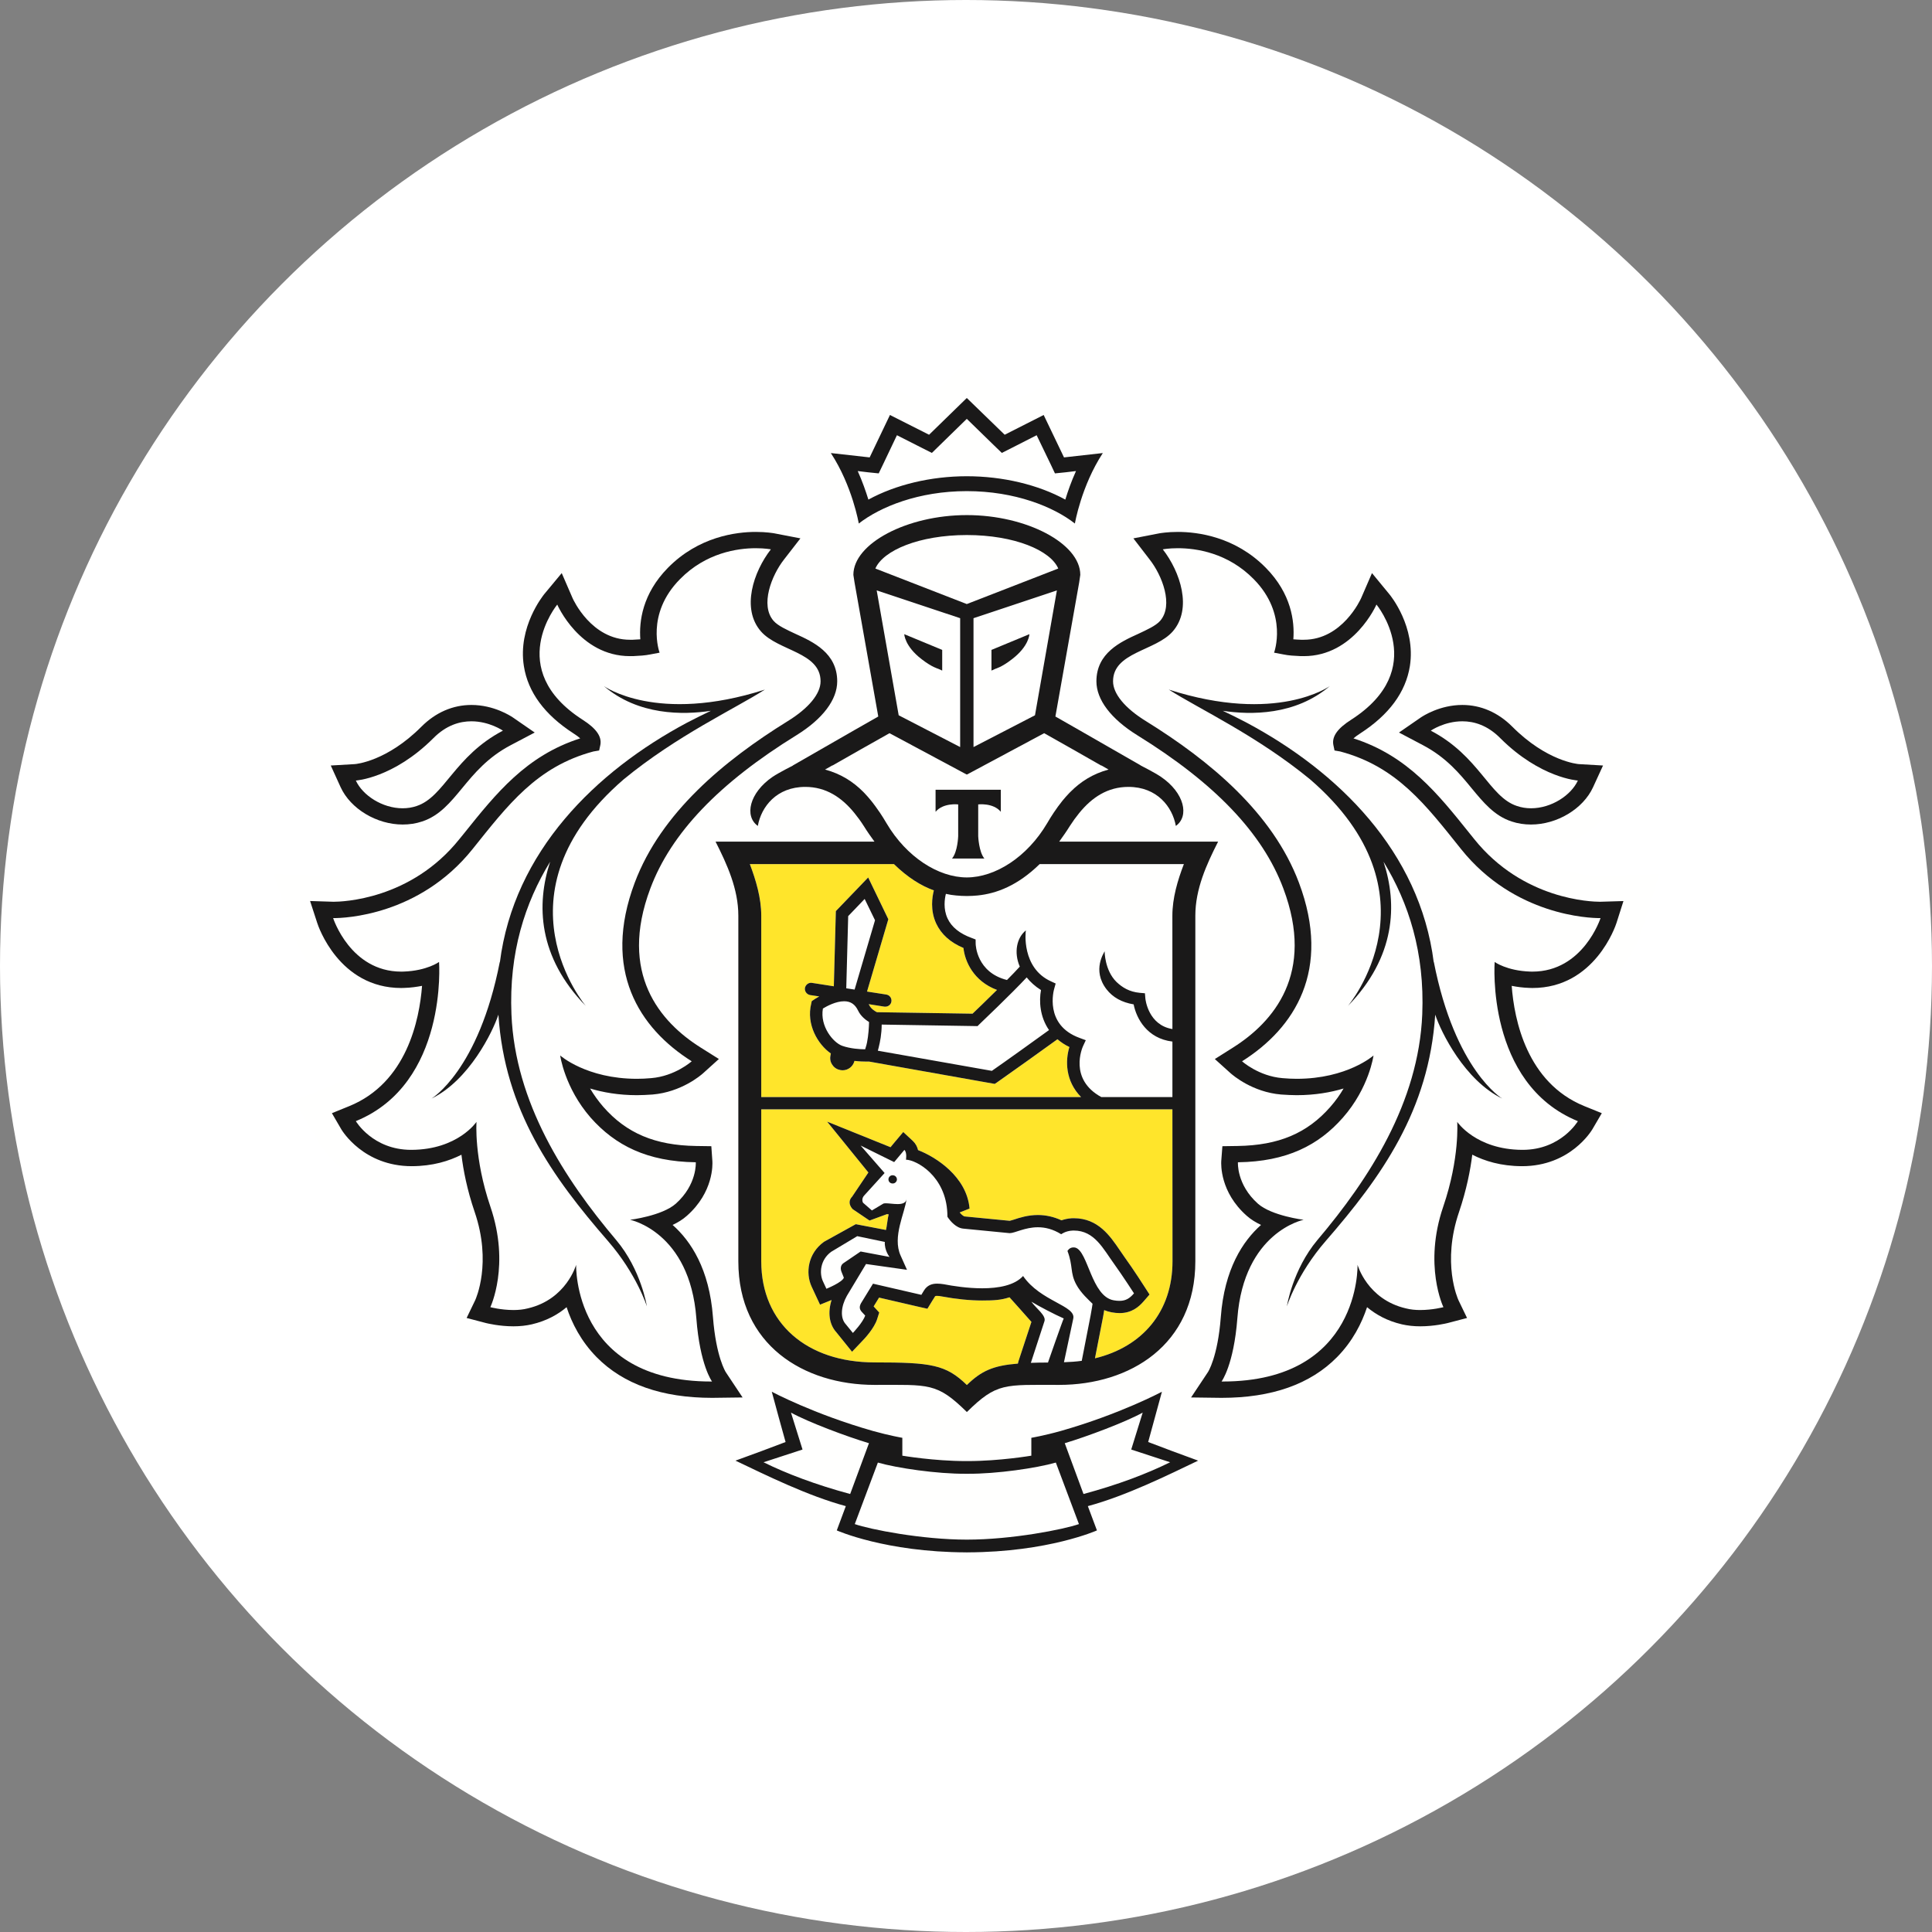 <?xml version="1.0" encoding="UTF-8"?>
<svg width="44px" height="44px" viewBox="0 0 44 44" version="1.1" xmlns="http://www.w3.org/2000/svg" xmlns:xlink="http://www.w3.org/1999/xlink">
    <rect x="0" y="0" width="44" height="44" fill="#808080" stroke="none"/>
    <!-- Generator: Sketch 55 (78076) - https://sketchapp.com -->
    <title>Тинькофф Банк</title>
    <desc>Created with Sketch.</desc>
    <defs>
        <circle id="path-1" cx="22" cy="22" r="22"></circle>
    </defs>
    <g id="14.-Credit-comparing" stroke="none" stroke-width="1" fill="none" fill-rule="evenodd">
        <g id="14.-Credit-comparing-logos" transform="translate(-40, -796)">
            <g id="Тинькофф-Банк" transform="translate(40, 796)">
                <mask id="mask-2" fill="white">
                    <use xlink:href="#path-1"></use>
                </mask>
                <use id="Oval" fill="#FFFFFF" xlink:href="#path-1"></use>
                <g id="tinkoff-bank-simple-logo-9.eps" mask="url(#mask-2)">
                    <g transform="translate(6, 8)">
                        <path d="M31.385,13.196 L31.794,11.908 L30.439,11.95 C30.325,11.95 29.493,11.927 28.685,11.352 C28.746,11.356 28.805,11.365 28.868,11.365 C29.698,11.365 30.503,10.874 30.825,10.17 L31.407,8.899 C30.676,8.909 30.008,8.818 30.008,8.818 C30.003,8.817 29.476,8.75 28.867,8.138 C28.43,7.7 27.89,7.468 27.305,7.468 C27.048,7.468 26.819,7.514 26.622,7.575 C26.653,7.473 26.681,7.368 26.699,7.26 C26.885,6.071 26.107,5.164 26.106,5.165 L25.087,3.924 L24.455,5.381 C24.453,5.386 24.293,5.728 24.008,5.894 C23.922,5.466 23.71,4.984 23.259,4.524 C22.405,3.657 21.368,3.527 20.825,3.527 C20.574,3.527 20.394,3.554 20.35,3.561 L19.12,3.799 C19.191,3.529 19.343,3.058 19.619,2.635 L20.298,1.596 L18.59,1.787 L18.046,0.651 L16.992,1.185 L16.018,0.239 L15.047,1.185 L13.991,0.651 L13.448,1.787 L11.74,1.595 L12.42,2.635 C12.697,3.058 12.848,3.528 12.918,3.797 L11.744,3.569 L11.704,3.563 C11.645,3.554 11.467,3.527 11.214,3.527 C10.671,3.527 9.634,3.657 8.783,4.524 C8.33,4.984 8.118,5.466 8.031,5.894 C7.748,5.729 7.589,5.393 7.589,5.393 L6.956,3.927 L5.922,5.175 C5.795,5.336 5.171,6.189 5.34,7.262 C5.358,7.369 5.387,7.473 5.417,7.575 C5.221,7.514 4.992,7.468 4.736,7.468 C4.15,7.468 3.609,7.7 3.172,8.138 C2.565,8.748 2.041,8.817 2.046,8.817 C2.046,8.817 1.492,8.915 0.635,8.899 L1.214,10.17 C1.537,10.874 2.342,11.365 3.171,11.365 C3.234,11.365 3.293,11.356 3.355,11.352 C2.549,11.927 1.717,11.95 1.616,11.951 L0.237,11.908 L0.655,13.196 C0.866,13.86 1.568,14.96 2.914,15.078 C2.767,15.681 2.443,16.357 1.73,16.648 L0.702,17.064 L1.263,18.024 C1.579,18.541 2.322,19.147 3.379,19.147 C3.608,19.146 3.829,19.123 4.042,19.079 C4.096,19.315 4.164,19.552 4.244,19.787 C4.559,20.708 4.288,21.351 4.285,21.358 L3.777,22.403 L4.91,22.696 C4.924,22.7 5.266,22.793 5.694,22.793 C5.889,22.793 6.075,22.773 6.249,22.732 C6.38,22.702 6.507,22.662 6.629,22.613 C6.776,22.872 6.954,23.108 7.161,23.319 C7.887,24.051 8.916,24.422 10.219,24.422 L10.223,24.422 L11.153,24.41 L9.232,25.196 L10.691,25.889 C11.221,26.143 11.849,26.443 12.49,26.673 L12.307,27.163 L12.81,27.388 C12.855,27.408 13.822,27.833 15.43,27.924 C15.43,27.924 15.818,27.941 16.032,27.941 C16.245,27.941 16.628,27.923 16.628,27.923 C18.226,27.83 19.185,27.408 19.23,27.388 L19.734,27.162 L19.55,26.672 C20.208,26.435 20.86,26.123 21.369,25.879 L22.8,25.195 L20.885,24.41 L21.819,24.422 C23.124,24.422 24.153,24.051 24.878,23.318 C25.084,23.108 25.262,22.873 25.41,22.613 C25.532,22.662 25.659,22.702 25.791,22.733 C25.964,22.773 26.151,22.793 26.345,22.793 C26.766,22.793 27.111,22.701 27.121,22.698 L28.259,22.403 L27.763,21.377 C27.751,21.351 27.48,20.708 27.795,19.786 C27.875,19.551 27.942,19.314 27.997,19.079 C28.211,19.123 28.434,19.146 28.664,19.147 C30.011,19.147 30.657,18.215 30.782,18.013 L31.337,17.064 L30.309,16.649 C29.595,16.357 29.271,15.682 29.126,15.079 C30.454,14.965 31.166,13.865 31.385,13.196 L31.385,13.196 Z" id="Fill-1" fill="#FFFFFE"></path>
                        <path d="M16.018,4.185 C14.93,4.186 14.114,4.536 13.936,4.949 L16.018,5.756 L18.101,4.949 C17.925,4.536 17.108,4.186 16.018,4.185" id="Fill-2" fill="#FFFFFE"></path>
                        <path d="M16.04,25.564 L15.998,25.564 C15.339,25.568 14.43,25.435 13.993,25.31 L13.467,26.71 C13.813,26.831 14.99,27.064 16.02,27.064 C17.049,27.064 18.225,26.831 18.572,26.71 L18.046,25.31 C17.607,25.435 16.699,25.568 16.04,25.564" id="Fill-3" fill="#FFFFFE"></path>
                        <path d="M20.024,24.171 C19.632,24.388 18.757,24.716 18.249,24.868 L18.676,26.025 C19.463,25.813 20.113,25.566 20.649,25.302 L19.763,25.012 L20.024,24.171" id="Fill-4" fill="#FFFFFE"></path>
                        <path d="M12.014,24.171 L12.277,25.012 L11.389,25.302 C11.925,25.566 12.578,25.813 13.362,26.025 L13.79,24.868 C13.282,24.716 12.406,24.388 12.014,24.171" id="Fill-5" fill="#FFFFFE"></path>
                        <path d="M16.018,2.846 C16.839,2.846 17.643,3.039 18.262,3.378 C18.319,3.192 18.398,2.965 18.505,2.728 L18.271,2.756 L18.026,2.781 L17.922,2.561 L17.609,1.912 L17.038,2.204 L16.816,2.315 L16.638,2.143 L16.018,1.54 L15.399,2.143 L15.223,2.315 L15.001,2.204 L14.427,1.912 L14.118,2.561 L14.012,2.781 L13.767,2.756 L13.534,2.728 C13.641,2.965 13.719,3.192 13.777,3.378 C14.398,3.039 15.201,2.846 16.018,2.846" id="Fill-6" fill="#FFFFFE"></path>
                        <path d="M28.545,10.356 C28.652,10.392 28.76,10.408 28.868,10.408 C29.332,10.408 29.78,10.113 29.934,9.775 C29.934,9.775 29.084,9.725 28.168,8.812 C27.877,8.516 27.569,8.427 27.304,8.427 C26.893,8.427 26.585,8.64 26.585,8.64 C27.691,9.219 27.916,10.147 28.545,10.356" id="Fill-7" fill="#FFFFFE"></path>
                        <path d="M3.171,10.408 C3.278,10.408 3.387,10.392 3.49,10.355 C4.121,10.147 4.349,9.219 5.453,8.64 C5.453,8.64 5.144,8.427 4.736,8.427 C4.469,8.427 4.162,8.516 3.869,8.812 C2.955,9.725 2.104,9.776 2.104,9.776 C2.257,10.113 2.707,10.408 3.171,10.408" id="Fill-8" fill="#FFFFFE"></path>
                        <path d="M28.212,17.019 C27.357,16.604 26.816,15.504 26.686,15.108 C26.544,17.29 25.461,18.803 24.194,20.261 C23.537,21.016 23.308,21.751 23.308,21.751 C23.308,21.751 23.435,20.919 24.003,20.241 C25.184,18.846 26.308,17.109 26.391,15.1 C26.448,13.698 26.082,12.562 25.509,11.625 C25.83,12.6 25.784,13.795 24.697,14.911 C24.697,14.911 26.862,12.362 23.836,9.749 C22.625,8.754 21.3,8.14 20.618,7.705 C23.082,8.495 24.286,7.625 24.286,7.625 C23.499,8.296 22.48,8.284 21.848,8.188 C22.02,8.27 22.198,8.356 22.389,8.457 C24.468,9.566 26.335,11.391 26.653,13.919 L26.653,13.9 C27.136,16.382 28.212,17.019 28.212,17.019 M28.845,14.127 C28.864,14.128 28.88,14.128 28.9,14.128 C30.058,14.128 30.451,12.909 30.451,12.909 L30.428,12.909 C30.215,12.909 28.493,12.86 27.276,11.339 C26.475,10.339 25.818,9.46 24.521,9.114 L24.393,9.092 L24.366,8.964 C24.33,8.769 24.466,8.586 24.773,8.39 C26.564,7.238 25.348,5.768 25.348,5.768 C25.348,5.768 24.837,6.943 23.693,6.943 C23.666,6.943 23.637,6.942 23.609,6.942 C23.479,6.935 23.353,6.931 23.227,6.904 L23.017,6.864 C23.017,6.864 23.343,5.992 22.556,5.192 C21.963,4.588 21.242,4.485 20.825,4.485 C20.615,4.485 20.482,4.511 20.482,4.511 C20.878,5.019 21.163,5.862 20.707,6.382 C20.313,6.83 19.349,6.851 19.349,7.517 C19.349,7.799 19.617,8.128 20.099,8.424 C21.547,9.321 22.985,10.51 23.583,12.104 C24.33,14.093 23.488,15.413 22.287,16.169 C22.287,16.169 22.664,16.511 23.21,16.554 C23.321,16.564 23.43,16.569 23.531,16.569 C24.684,16.569 25.281,16.038 25.281,16.038 C25.281,16.038 25.182,16.773 24.583,17.454 C24.028,18.084 23.302,18.455 22.193,18.47 C22.193,18.47 22.158,18.976 22.649,19.414 C22.963,19.69 23.689,19.78 23.689,19.78 C23.689,19.78 22.33,20.051 22.18,22.023 C22.099,23.092 21.821,23.463 21.821,23.463 L21.845,23.463 C24.998,23.463 24.917,20.805 24.917,20.805 C24.917,20.805 25.136,21.592 26.016,21.797 C26.122,21.825 26.236,21.835 26.344,21.835 C26.627,21.835 26.873,21.77 26.873,21.77 C26.873,21.77 26.412,20.815 26.869,19.48 C27.248,18.371 27.187,17.55 27.187,17.55 C27.187,17.55 27.611,18.181 28.665,18.187 L28.676,18.187 C29.552,18.187 29.934,17.534 29.934,17.534 C27.833,16.676 28.04,13.908 28.04,13.908 C28.04,13.908 28.313,14.108 28.845,14.127" id="Fill-9" fill="#FFFFFE"></path>
                        <path d="M7.844,20.261 C6.577,18.803 5.494,17.29 5.351,15.108 C5.22,15.504 4.682,16.604 3.827,17.019 C3.827,17.019 4.901,16.382 5.384,13.9 L5.384,13.919 C5.704,11.392 7.571,9.566 9.649,8.457 C9.84,8.355 10.02,8.27 10.19,8.188 C9.558,8.284 8.539,8.296 7.753,7.625 C7.753,7.625 8.956,8.495 11.42,7.705 C10.738,8.14 9.414,8.754 8.203,9.749 C5.177,12.362 7.341,14.911 7.341,14.911 C6.253,13.795 6.209,12.601 6.529,11.625 C5.956,12.562 5.589,13.698 5.648,15.1 C5.731,17.109 6.854,18.846 8.033,20.242 C8.604,20.919 8.732,21.751 8.732,21.751 C8.732,21.751 8.5,21.016 7.844,20.261 M8.35,19.78 C8.35,19.78 9.076,19.691 9.39,19.414 C9.881,18.976 9.846,18.47 9.846,18.47 C8.736,18.455 8.011,18.084 7.453,17.455 C6.857,16.772 6.758,16.038 6.758,16.038 C6.758,16.038 7.354,16.569 8.506,16.569 C8.61,16.569 8.717,16.564 8.828,16.554 C9.375,16.51 9.753,16.17 9.753,16.17 C8.551,15.413 7.709,14.093 8.455,12.104 C9.053,10.511 10.491,9.321 11.939,8.424 C12.42,8.128 12.688,7.799 12.688,7.517 C12.688,6.851 11.726,6.829 11.332,6.382 C10.875,5.862 11.161,5.019 11.556,4.511 C11.556,4.511 11.424,4.485 11.213,4.485 C10.797,4.485 10.076,4.588 9.484,5.192 C8.695,5.992 9.022,6.864 9.022,6.864 L8.811,6.904 C8.686,6.93 8.558,6.935 8.43,6.942 C8.4,6.942 8.374,6.943 8.346,6.943 C7.2,6.943 6.691,5.769 6.691,5.769 C6.691,5.769 5.476,7.238 7.266,8.39 C7.573,8.586 7.709,8.769 7.673,8.964 L7.645,9.092 L7.515,9.114 C6.22,9.46 5.563,10.339 4.761,11.339 C3.544,12.86 1.824,12.909 1.61,12.909 L1.587,12.909 C1.587,12.909 1.979,14.128 3.138,14.128 C3.157,14.128 3.174,14.128 3.193,14.127 C3.726,14.108 3.999,13.908 3.999,13.908 C3.999,13.908 4.205,16.676 2.104,17.533 C2.104,17.533 2.487,18.187 3.364,18.187 L3.374,18.187 C4.428,18.181 4.852,17.55 4.852,17.55 C4.852,17.55 4.791,18.371 5.168,19.48 C5.625,20.816 5.167,21.77 5.167,21.77 C5.167,21.77 5.412,21.835 5.694,21.835 C5.804,21.835 5.917,21.825 6.022,21.797 C6.901,21.592 7.121,20.805 7.121,20.805 C7.121,20.805 7.04,23.463 10.194,23.463 L10.216,23.463 C10.216,23.463 9.94,23.092 9.859,22.023 C9.71,20.051 8.35,19.78 8.35,19.78" id="Fill-10" fill="#FFFFFE"></path>
                        <path d="M15.307,9.986 L16.793,9.986 L16.793,10.488 C16.619,10.278 16.278,10.32 16.278,10.32 L16.278,11.043 C16.278,11.043 16.291,11.398 16.418,11.552 L15.682,11.552 C15.811,11.398 15.822,11.043 15.822,11.043 L15.822,10.32 C15.822,10.32 15.483,10.278 15.307,10.488 L15.307,9.986 Z M13.687,10.062 C13.739,10.116 13.79,10.175 13.839,10.235 C13.851,10.249 13.861,10.261 13.873,10.278 C13.918,10.336 13.964,10.399 14.008,10.464 C14.018,10.476 14.027,10.491 14.038,10.506 C14.091,10.584 14.14,10.665 14.19,10.749 C14.645,11.521 15.372,11.982 16.018,11.983 C16.665,11.982 17.392,11.521 17.848,10.749 C17.898,10.663 17.949,10.58 18.002,10.502 C18.01,10.491 18.018,10.48 18.025,10.468 C18.07,10.402 18.117,10.337 18.167,10.275 C18.177,10.261 18.187,10.249 18.196,10.237 C18.247,10.175 18.299,10.115 18.353,10.06 C18.362,10.051 18.37,10.042 18.378,10.035 C18.61,9.802 18.886,9.624 19.247,9.526 L19.086,9.434 L19.077,9.434 L18.437,9.069 L17.78,8.698 L16.023,9.639 L16.018,9.635 L16.015,9.639 L14.258,8.698 L13.601,9.069 L12.96,9.434 L12.952,9.434 L12.789,9.526 C13.152,9.624 13.427,9.8 13.659,10.034 C13.669,10.042 13.676,10.053 13.687,10.062 L13.687,10.062 Z" id="Fill-11" fill="#FFFFFE"></path>
                        <path d="M15.459,6.801 L15.459,7.272 L15.366,7.231 C15.362,7.227 15.227,7.198 14.991,7.014 C14.602,6.717 14.594,6.443 14.594,6.443 L15.459,6.801 Z M15.867,9.014 L15.867,6.079 L13.966,5.446 L14.467,8.29 L15.867,9.014 L15.867,9.014 Z" id="Fill-12" fill="#FFFFFE"></path>
                        <path d="M16.58,6.801 L17.444,6.443 C17.444,6.443 17.436,6.717 17.046,7.014 C16.811,7.198 16.676,7.227 16.671,7.231 L16.58,7.272 L16.58,6.801 Z M17.571,8.29 L18.07,5.446 L16.171,6.079 L16.171,9.014 L17.571,8.29 L17.571,8.29 Z" id="Fill-13" fill="#FFFFFE"></path>
                        <path d="M13.179,15.817 C13.364,15.883 13.588,15.897 13.703,15.897 C13.707,15.883 13.714,15.866 13.719,15.845 C13.73,15.811 13.739,15.778 13.746,15.741 C13.778,15.579 13.79,15.395 13.792,15.276 C13.715,15.228 13.605,15.144 13.543,15.017 C13.472,14.871 13.372,14.803 13.225,14.803 C13.033,14.803 12.829,14.916 12.74,14.969 C12.67,15.375 12.975,15.743 13.179,15.817" id="Fill-14" fill="#FFFFFE"></path>
                        <path d="M17.383,14.26 C17.029,14.638 16.338,15.295 16.305,15.328 L16.263,15.369 L14.08,15.335 C14.079,15.547 14.044,15.728 14.01,15.861 C14.004,15.883 13.998,15.906 13.992,15.929 L16.589,16.388 C16.859,16.202 17.602,15.668 17.892,15.459 C17.682,15.158 17.662,14.8 17.709,14.548 C17.571,14.462 17.466,14.364 17.383,14.26" id="Fill-15" fill="#FFFFFE"></path>
                        <path d="M17.678,11.679 C17.175,12.17 16.693,12.352 16.262,12.394 C16.183,12.402 16.105,12.407 16.025,12.407 L16.014,12.407 C15.933,12.407 15.854,12.402 15.776,12.394 C15.7,12.387 15.621,12.375 15.542,12.358 C15.514,12.468 15.478,12.698 15.58,12.917 C15.672,13.115 15.857,13.263 16.128,13.361 L16.219,13.396 L16.22,13.492 C16.22,13.521 16.242,14.145 16.933,14.318 C17.046,14.204 17.149,14.1 17.225,14.014 C17.084,13.687 17.158,13.353 17.364,13.189 C17.355,13.224 17.264,14.043 17.932,14.348 L18.043,14.399 L18.01,14.514 C17.999,14.548 17.776,15.342 18.585,15.637 L18.728,15.69 L18.665,15.827 C18.651,15.857 18.334,16.576 19.081,16.985 L20.701,16.985 L20.701,15.721 C20.125,15.651 19.881,15.196 19.818,14.874 C19.55,14.828 19.343,14.715 19.201,14.53 C18.861,14.09 19.153,13.687 19.157,13.665 C19.156,13.668 19.157,14.097 19.426,14.362 C19.56,14.489 19.718,14.589 19.957,14.611 L20.075,14.621 L20.085,14.74 C20.087,14.765 20.152,15.346 20.701,15.437 L20.7,12.854 C20.7,12.453 20.819,12.051 20.962,11.679 L17.678,11.679" id="Fill-16" fill="#FFFFFE"></path>
                        <polyline id="Fill-17" fill="#FFFFFE" points="13.317 12.863 13.273 14.508 13.463 14.537 13.928 12.958 13.692 12.473 13.317 12.863"></polyline>
                        <path d="M14.324,18.953 C14.27,18.951 14.231,18.906 14.234,18.852 C14.238,18.801 14.283,18.761 14.336,18.766 C14.39,18.768 14.429,18.815 14.427,18.865 C14.422,18.917 14.377,18.957 14.324,18.953 M18.445,20.409 C18.46,20.409 18.476,20.41 18.491,20.414 C18.781,20.496 18.854,21.521 19.362,21.612 C19.412,21.623 19.457,21.626 19.497,21.626 C19.644,21.626 19.732,21.564 19.826,21.455 C19.826,21.455 19.571,21.06 19.38,20.794 C19.126,20.445 18.929,20.025 18.456,20.025 C18.445,20.025 18.432,20.025 18.42,20.026 C18.265,20.034 18.168,20.109 18.168,20.109 C17.977,19.99 17.799,19.95 17.637,19.95 C17.342,19.95 17.112,20.084 16.996,20.084 L16.992,20.084 L15.937,19.981 C15.772,19.966 15.641,19.802 15.595,19.738 C15.583,19.721 15.576,19.711 15.576,19.711 C15.576,19.682 15.576,19.654 15.575,19.628 C15.539,18.78 14.871,18.417 14.633,18.411 C14.633,18.411 14.661,18.25 14.597,18.188 L14.364,18.466 L13.601,18.09 L14.145,18.715 L13.684,19.224 C13.626,19.282 13.634,19.36 13.658,19.394 L13.857,19.567 L14.11,19.416 C14.122,19.407 14.145,19.404 14.173,19.404 C14.243,19.404 14.348,19.422 14.442,19.422 C14.545,19.422 14.634,19.4 14.645,19.305 C14.613,19.62 14.316,20.166 14.511,20.595 L14.656,20.919 L13.723,20.788 L13.286,21.512 C13.152,21.753 13.131,22.014 13.26,22.156 L13.423,22.357 C13.423,22.357 13.653,22.118 13.704,21.961 L13.63,21.881 C13.567,21.814 13.57,21.753 13.609,21.681 L13.883,21.234 L14.983,21.489 L15.042,21.392 C15.116,21.27 15.224,21.234 15.342,21.234 C15.391,21.234 15.44,21.239 15.492,21.247 C15.697,21.287 16.033,21.34 16.37,21.34 C16.738,21.34 17.105,21.275 17.3,21.06 C17.699,21.641 18.507,21.734 18.444,22.029 L18.231,23.025 C18.371,23.019 18.507,23.01 18.636,22.992 L18.838,21.957 C18.861,21.843 18.882,21.692 18.882,21.692 C18.804,21.614 18.615,21.45 18.509,21.25 C18.366,20.981 18.444,20.84 18.311,20.49 C18.311,20.49 18.352,20.409 18.445,20.409" id="Fill-18" fill="#FFFFFE"></path>
                        <path d="M12.821,21.351 C12.821,21.351 13.186,21.203 13.218,21.098 L13.17,20.978 C13.135,20.9 13.14,20.816 13.207,20.77 L13.6,20.502 L14.259,20.626 C14.259,20.626 14.14,20.48 14.151,20.284 L13.523,20.153 L12.931,20.508 C12.676,20.694 12.658,21 12.742,21.181 L12.821,21.351" id="Fill-19" fill="#FFFFFE"></path>
                        <path d="M17.477,23.038 C17.595,23.033 17.725,23.031 17.868,23.031 C17.868,23.031 18.206,22.057 18.226,22.027 C18.036,21.944 17.641,21.739 17.489,21.645 C17.59,21.793 17.834,21.961 17.786,22.092 L17.477,23.038" id="Fill-20" fill="#FFFFFE"></path>
                        <path d="M20.701,17.264 L11.337,17.264 L11.337,20.725 C11.337,22.141 12.38,23.028 13.918,23.028 C15.203,23.028 15.542,23.077 16.02,23.543 C16.35,23.22 16.622,23.1 17.182,23.055 L17.195,23.001 L17.49,22.104 C17.474,22.084 16.991,21.545 16.991,21.545 C16.8,21.608 16.639,21.618 16.369,21.618 C16.092,21.618 15.78,21.586 15.44,21.524 C15.406,21.516 15.374,21.513 15.342,21.513 C15.3,21.513 15.298,21.516 15.287,21.537 L15.121,21.806 L14.919,21.76 L14.02,21.552 L13.897,21.752 L13.915,21.773 L14.024,21.892 L13.975,22.046 C13.909,22.248 13.695,22.484 13.63,22.548 L13.405,22.785 L13.2,22.531 L13.047,22.341 C12.885,22.163 12.848,21.892 12.939,21.606 C12.937,21.608 12.933,21.609 12.93,21.61 L12.676,21.713 L12.562,21.469 L12.482,21.297 C12.344,20.993 12.395,20.549 12.767,20.281 L13.49,19.879 L14.178,20.012 C14.195,19.948 14.219,19.715 14.239,19.656 C14.226,19.654 14.213,19.651 14.2,19.651 L13.803,19.797 L13.42,19.538 C13.42,19.538 13.271,19.396 13.407,19.254 L13.777,18.703 L12.838,17.545 L14.281,18.127 L14.377,18.011 L14.571,17.781 L14.793,17.988 C14.855,18.047 14.891,18.12 14.908,18.193 C15.306,18.345 16.018,18.794 16.081,19.524 L15.858,19.611 L15.858,19.616 C15.909,19.676 15.952,19.7 15.964,19.703 L16.994,19.802 C17.021,19.798 17.053,19.786 17.09,19.776 C17.218,19.733 17.409,19.671 17.637,19.671 C17.823,19.671 18.002,19.713 18.175,19.792 C18.238,19.768 18.316,19.751 18.407,19.745 L18.457,19.744 C19.008,19.744 19.282,20.149 19.502,20.472 C19.538,20.528 19.575,20.581 19.613,20.633 C19.805,20.9 20.057,21.29 20.067,21.307 L20.181,21.482 L20.042,21.641 C19.935,21.762 19.774,21.905 19.497,21.905 C19.44,21.905 19.378,21.899 19.311,21.886 C19.253,21.876 19.199,21.858 19.147,21.837 C19.14,21.891 19.128,21.954 19.118,22.009 L18.938,22.935 C20.018,22.674 20.703,21.873 20.703,20.725 L20.701,17.264" id="Fill-21" fill="#FFE52B"></path>
                        <path d="M11.337,16.985 L18.62,16.985 C18.257,16.616 18.262,16.148 18.355,15.844 C18.249,15.794 18.161,15.734 18.083,15.668 C17.799,15.875 16.93,16.497 16.703,16.653 L16.654,16.685 L13.796,16.177 L13.738,16.177 C13.669,16.177 13.569,16.174 13.459,16.161 C13.428,16.288 13.317,16.375 13.189,16.375 C13.175,16.375 13.159,16.373 13.144,16.371 C13.07,16.358 13.004,16.321 12.961,16.259 C12.917,16.199 12.899,16.127 12.911,16.053 L12.922,15.992 C12.627,15.788 12.355,15.332 12.476,14.852 L12.487,14.801 L12.529,14.771 C12.535,14.767 12.584,14.734 12.658,14.693 L12.451,14.661 C12.373,14.648 12.321,14.576 12.332,14.501 C12.346,14.425 12.419,14.371 12.496,14.385 L12.99,14.462 L13.036,12.75 L13.772,11.984 L14.231,12.935 L13.746,14.582 L14.183,14.65 C14.261,14.662 14.313,14.733 14.302,14.81 C14.29,14.88 14.23,14.926 14.162,14.926 C14.154,14.926 14.146,14.926 14.139,14.925 L13.783,14.869 C13.788,14.88 13.795,14.886 13.799,14.896 C13.837,14.973 13.921,15.028 13.97,15.052 L16.149,15.086 C16.242,14.998 16.47,14.778 16.706,14.545 C16.169,14.345 15.974,13.891 15.942,13.59 C15.642,13.464 15.435,13.276 15.321,13.032 C15.181,12.729 15.23,12.425 15.268,12.278 C14.977,12.174 14.672,11.984 14.36,11.679 L11.077,11.679 C11.218,12.051 11.337,12.453 11.337,12.854 L11.337,16.985" id="Fill-22" fill="#FFE52B"></path>
                        <path d="M14.336,18.766 C14.283,18.761 14.238,18.801 14.234,18.853 C14.23,18.906 14.27,18.951 14.324,18.953 C14.377,18.957 14.422,18.918 14.427,18.865 C14.429,18.815 14.39,18.768 14.336,18.766" id="Fill-23" fill="#1A1919"></path>
                        <path d="M18.676,26.025 L18.249,24.868 C18.757,24.716 19.632,24.388 20.024,24.171 L19.763,25.012 L20.649,25.302 C20.113,25.566 19.463,25.813 18.676,26.025 M16.02,27.064 C14.99,27.064 13.813,26.831 13.467,26.71 L13.993,25.309 C14.43,25.435 15.339,25.568 15.998,25.564 L16.04,25.564 C16.7,25.568 17.607,25.435 18.046,25.309 L18.572,26.71 C18.226,26.831 17.049,27.064 16.02,27.064 M11.389,25.302 L12.277,25.012 L12.014,24.171 C12.406,24.388 13.282,24.716 13.79,24.868 L13.362,26.025 C12.578,25.813 11.925,25.566 11.389,25.302 M20.689,25.045 L20.149,24.841 L20.299,24.293 L20.462,23.696 C20.462,23.696 19.507,24.206 18.16,24.589 C17.778,24.696 17.488,24.745 17.488,24.745 L17.488,25.152 C17.488,25.152 16.768,25.275 16.04,25.275 L15.998,25.275 C15.27,25.275 14.55,25.152 14.55,25.152 L14.55,24.745 C14.55,24.745 14.261,24.696 13.879,24.589 C12.532,24.206 11.577,23.696 11.577,23.696 L11.739,24.293 L11.891,24.841 L11.35,25.045 L10.75,25.265 C11.437,25.592 12.391,26.066 13.263,26.301 L13.057,26.854 C13.057,26.854 14.164,27.349 16.006,27.354 L16.006,27.355 L16.032,27.355 L16.032,27.354 C17.877,27.349 18.982,26.854 18.982,26.854 L18.775,26.301 C19.648,26.066 20.603,25.592 21.287,25.265 L20.689,25.045" id="Fill-24" fill="#1A1919"></path>
                        <path d="M13.767,2.756 L14.012,2.781 L14.118,2.561 L14.427,1.912 L15.001,2.203 L15.223,2.315 L15.399,2.143 L16.018,1.539 L16.638,2.143 L16.816,2.315 L17.038,2.203 L17.609,1.912 L17.922,2.561 L18.026,2.781 L18.271,2.756 L18.505,2.728 C18.398,2.965 18.319,3.191 18.262,3.378 C17.643,3.039 16.839,2.846 16.018,2.846 C15.201,2.846 14.398,3.039 13.777,3.378 C13.719,3.191 13.641,2.965 13.534,2.728 L13.767,2.756 Z M16.018,3.185 C17.116,3.185 17.995,3.543 18.48,3.923 C18.48,3.923 18.624,3.07 19.116,2.318 L18.232,2.417 L17.769,1.451 L16.881,1.901 L16.018,1.064 L15.159,1.901 L14.268,1.451 L13.806,2.417 L12.922,2.318 C13.414,3.07 13.558,3.923 13.558,3.923 C14.046,3.543 14.922,3.185 16.018,3.185 L16.018,3.185 Z" id="Fill-25" fill="#1A1919"></path>
                        <path d="M29.935,17.534 C29.935,17.534 29.552,18.187 28.676,18.187 L28.665,18.187 C27.612,18.181 27.187,17.55 27.187,17.55 C27.187,17.55 27.248,18.371 26.869,19.48 C26.412,20.816 26.873,21.77 26.873,21.77 C26.873,21.77 26.627,21.835 26.344,21.835 C26.235,21.835 26.123,21.825 26.016,21.797 C25.136,21.592 24.917,20.805 24.917,20.805 C24.917,20.805 24.998,23.463 21.845,23.463 L21.82,23.463 C21.82,23.463 22.098,23.092 22.18,22.023 C22.33,20.051 23.689,19.78 23.689,19.78 C23.689,19.78 22.964,19.691 22.649,19.414 C22.158,18.976 22.193,18.47 22.193,18.47 C23.302,18.455 24.029,18.084 24.583,17.454 C25.182,16.773 25.281,16.038 25.281,16.038 C25.281,16.038 24.684,16.569 23.531,16.569 C23.43,16.569 23.321,16.564 23.21,16.554 C22.664,16.51 22.287,16.17 22.287,16.17 C23.488,15.413 24.33,14.092 23.583,12.104 C22.985,10.511 21.547,9.321 20.099,8.424 C19.618,8.128 19.349,7.799 19.349,7.517 C19.349,6.851 20.313,6.829 20.707,6.382 C21.163,5.862 20.877,5.019 20.482,4.511 C20.482,4.511 20.615,4.485 20.825,4.485 C21.242,4.485 21.963,4.588 22.555,5.192 C23.342,5.992 23.016,6.864 23.016,6.864 L23.227,6.904 C23.353,6.931 23.479,6.935 23.609,6.942 C23.637,6.942 23.666,6.943 23.694,6.943 C24.837,6.943 25.348,5.768 25.348,5.768 C25.348,5.768 26.564,7.238 24.774,8.39 C24.466,8.586 24.33,8.769 24.366,8.964 L24.393,9.092 L24.521,9.114 C25.818,9.459 26.475,10.339 27.276,11.339 C28.494,12.86 30.215,12.909 30.428,12.909 L30.451,12.909 C30.451,12.909 30.058,14.128 28.9,14.128 C28.88,14.128 28.864,14.128 28.845,14.127 C28.313,14.108 28.04,13.908 28.04,13.908 C28.04,13.908 27.833,16.676 29.935,17.534 M28.9,14.501 C30.32,14.501 30.795,13.082 30.814,13.021 L30.973,12.521 L30.441,12.537 L30.439,12.537 C30.251,12.537 28.684,12.496 27.573,11.108 L27.469,10.979 C26.743,10.073 26.055,9.21 24.824,8.816 C24.86,8.785 24.911,8.746 24.981,8.701 C25.634,8.279 26.013,7.766 26.109,7.171 C26.249,6.276 25.667,5.562 25.641,5.532 L25.246,5.052 L24.999,5.622 C24.983,5.658 24.567,6.57 23.694,6.57 L23.628,6.57 C23.569,6.567 23.511,6.565 23.455,6.56 C23.486,6.153 23.411,5.523 22.829,4.932 C22.13,4.221 21.273,4.114 20.825,4.114 C20.586,4.114 20.427,4.143 20.409,4.145 L19.812,4.261 L20.18,4.739 C20.469,5.106 20.731,5.785 20.421,6.14 C20.321,6.253 20.117,6.344 19.922,6.436 C19.52,6.618 18.97,6.872 18.97,7.517 C18.97,7.934 19.3,8.371 19.897,8.742 C21.665,9.835 22.756,10.975 23.227,12.234 C23.956,14.17 23.004,15.275 22.082,15.857 L21.667,16.119 L22.03,16.446 C22.079,16.488 22.522,16.872 23.177,16.927 C23.301,16.935 23.42,16.942 23.531,16.942 C23.951,16.942 24.309,16.877 24.599,16.79 C24.52,16.927 24.421,17.068 24.297,17.209 C23.77,17.81 23.12,18.084 22.187,18.099 L21.839,18.104 L21.813,18.446 C21.81,18.515 21.783,19.15 22.394,19.689 C22.488,19.773 22.601,19.841 22.719,19.897 C22.305,20.264 21.884,20.903 21.803,21.996 C21.733,22.909 21.512,23.247 21.509,23.25 L21.126,23.826 L21.819,23.835 C22.964,23.835 23.841,23.525 24.449,22.909 C24.808,22.545 25.013,22.134 25.134,21.77 C25.334,21.937 25.591,22.083 25.927,22.161 C26.054,22.19 26.193,22.206 26.344,22.206 C26.667,22.206 26.938,22.139 26.968,22.132 L27.411,22.016 L27.215,21.61 C27.201,21.578 26.832,20.763 27.229,19.601 C27.399,19.098 27.487,18.648 27.53,18.297 C27.808,18.44 28.181,18.558 28.664,18.559 C29.76,18.559 30.243,17.755 30.264,17.721 L30.48,17.352 L30.08,17.19 C28.774,16.657 28.485,15.227 28.428,14.452 C28.546,14.475 28.681,14.495 28.833,14.499 L28.9,14.501" id="Fill-26" fill="#1A1919"></path>
                        <path d="M27.304,8.427 C27.569,8.427 27.877,8.516 28.169,8.812 C29.084,9.725 29.935,9.776 29.935,9.776 C29.78,10.113 29.332,10.408 28.868,10.408 C28.76,10.408 28.652,10.392 28.545,10.355 C27.916,10.147 27.691,9.219 26.585,8.64 C26.585,8.64 26.893,8.427 27.304,8.427 M26.405,8.97 C26.934,9.248 27.243,9.619 27.513,9.949 C27.78,10.271 28.031,10.58 28.427,10.709 C28.567,10.756 28.715,10.778 28.868,10.778 C29.46,10.778 30.055,10.422 30.281,9.928 L30.508,9.434 L29.958,9.402 C29.932,9.401 29.226,9.338 28.44,8.548 C28.117,8.225 27.725,8.055 27.304,8.055 C26.789,8.055 26.408,8.308 26.366,8.334 L25.861,8.683 L26.405,8.97" id="Fill-27" fill="#1A1919"></path>
                        <path d="M26.653,13.9 L26.653,13.919 C26.335,11.391 24.468,9.566 22.389,8.457 C22.197,8.356 22.02,8.27 21.848,8.188 C22.48,8.284 23.499,8.296 24.285,7.625 C24.285,7.625 23.082,8.496 20.618,7.705 C21.3,8.14 22.625,8.754 23.836,9.749 C26.861,12.362 24.697,14.911 24.697,14.911 C25.784,13.795 25.829,12.6 25.509,11.625 C26.082,12.562 26.448,13.698 26.391,15.1 C26.308,17.109 25.184,18.846 24.003,20.241 C23.435,20.919 23.308,21.751 23.308,21.751 C23.308,21.751 23.537,21.016 24.194,20.261 C25.461,18.803 26.544,17.29 26.686,15.108 C26.817,15.504 27.356,16.604 28.212,17.019 C28.212,17.019 27.137,16.382 26.653,13.9" id="Fill-28" fill="#1A1919"></path>
                        <path d="M10.194,23.463 C7.04,23.463 7.121,20.805 7.121,20.805 C7.121,20.805 6.901,21.592 6.022,21.797 C5.917,21.825 5.804,21.835 5.694,21.835 C5.412,21.835 5.167,21.77 5.167,21.77 C5.167,21.77 5.625,20.816 5.168,19.48 C4.791,18.371 4.852,17.55 4.852,17.55 C4.852,17.55 4.428,18.181 3.374,18.187 L3.364,18.187 C2.487,18.187 2.104,17.533 2.104,17.533 C4.205,16.676 3.999,13.908 3.999,13.908 C3.999,13.908 3.726,14.108 3.193,14.127 C3.174,14.128 3.157,14.128 3.138,14.128 C1.979,14.128 1.587,12.909 1.587,12.909 L1.61,12.909 C1.824,12.909 3.544,12.86 4.761,11.339 C5.563,10.339 6.22,9.46 7.515,9.114 L7.645,9.092 L7.673,8.964 C7.709,8.769 7.573,8.586 7.266,8.39 C5.476,7.238 6.691,5.769 6.691,5.769 C6.691,5.769 7.2,6.943 8.346,6.943 C8.374,6.943 8.4,6.942 8.43,6.942 C8.558,6.935 8.686,6.93 8.811,6.904 L9.022,6.864 C9.022,6.864 8.695,5.992 9.484,5.192 C10.076,4.588 10.797,4.485 11.213,4.485 C11.424,4.485 11.556,4.511 11.556,4.511 C11.161,5.019 10.875,5.862 11.332,6.382 C11.726,6.829 12.688,6.851 12.688,7.517 C12.688,7.799 12.42,8.128 11.939,8.424 C10.491,9.321 9.053,10.511 8.455,12.104 C7.709,14.093 8.551,15.413 9.753,16.17 C9.753,16.17 9.375,16.51 8.828,16.554 C8.717,16.564 8.61,16.569 8.506,16.569 C7.354,16.569 6.758,16.038 6.758,16.038 C6.758,16.038 6.857,16.772 7.453,17.455 C8.011,18.084 8.736,18.455 9.846,18.47 C9.846,18.47 9.881,18.976 9.39,19.414 C9.076,19.691 8.35,19.78 8.35,19.78 C8.35,19.78 9.71,20.051 9.859,22.023 C9.94,23.092 10.216,23.463 10.216,23.463 L10.194,23.463 Z M10.529,23.25 C10.528,23.247 10.308,22.909 10.237,21.996 C10.155,20.902 9.734,20.264 9.318,19.897 C9.438,19.841 9.55,19.773 9.643,19.689 C10.254,19.15 10.228,18.515 10.224,18.446 L10.2,18.104 L9.851,18.099 C8.919,18.084 8.269,17.81 7.741,17.209 C7.619,17.068 7.52,16.927 7.439,16.79 C7.73,16.877 8.085,16.942 8.506,16.942 C8.619,16.942 8.736,16.935 8.86,16.927 C9.516,16.872 9.96,16.489 10.009,16.446 L10.372,16.118 L9.957,15.857 C9.031,15.275 8.084,14.17 8.811,12.234 C9.283,10.975 10.372,9.835 12.142,8.742 C12.74,8.371 13.067,7.934 13.067,7.517 C13.067,6.872 12.519,6.618 12.117,6.436 C11.921,6.344 11.717,6.253 11.618,6.14 C11.307,5.785 11.569,5.106 11.858,4.739 L12.229,4.261 L11.628,4.145 C11.611,4.143 11.454,4.114 11.213,4.114 C10.765,4.114 9.91,4.221 9.211,4.932 C8.629,5.524 8.553,6.153 8.583,6.56 C8.526,6.565 8.47,6.567 8.41,6.57 L8.346,6.57 C7.47,6.57 7.056,5.658 7.04,5.622 L6.793,5.052 L6.394,5.532 C6.372,5.562 5.789,6.276 5.931,7.171 C6.025,7.766 6.405,8.279 7.058,8.701 C7.129,8.746 7.179,8.784 7.214,8.816 C5.982,9.21 5.295,10.073 4.569,10.979 L4.464,11.108 C3.355,12.496 1.785,12.537 1.597,12.537 L1.062,12.52 L1.225,13.021 C1.244,13.082 1.717,14.501 3.138,14.501 L3.207,14.499 C3.357,14.495 3.492,14.475 3.612,14.452 C3.553,15.226 3.263,16.657 1.957,17.19 L1.559,17.352 L1.774,17.721 C1.795,17.755 2.28,18.559 3.377,18.559 C3.857,18.558 4.23,18.44 4.509,18.298 C4.551,18.648 4.638,19.098 4.81,19.601 C5.207,20.763 4.837,21.578 4.823,21.61 L4.627,22.016 L5.07,22.132 C5.1,22.139 5.372,22.206 5.694,22.206 C5.845,22.206 5.985,22.19 6.111,22.161 C6.447,22.083 6.706,21.937 6.904,21.77 C7.024,22.134 7.231,22.545 7.589,22.909 C8.198,23.525 9.074,23.835 10.219,23.835 L10.912,23.826 L10.529,23.25 L10.529,23.25 Z" id="Fill-29" fill="#1A1919"></path>
                        <path d="M3.869,8.812 C4.162,8.516 4.469,8.427 4.736,8.427 C5.144,8.427 5.454,8.64 5.454,8.64 C4.349,9.219 4.121,10.147 3.49,10.356 C3.386,10.392 3.278,10.408 3.17,10.408 C2.707,10.408 2.258,10.113 2.104,9.776 C2.104,9.776 2.955,9.725 3.869,8.812 M3.17,10.778 C3.323,10.778 3.471,10.756 3.612,10.709 C4.008,10.58 4.26,10.271 4.526,9.949 C4.798,9.62 5.103,9.248 5.633,8.97 L6.178,8.683 L5.672,8.334 C5.629,8.307 5.25,8.055 4.736,8.055 C4.313,8.055 3.922,8.225 3.598,8.549 C2.812,9.338 2.107,9.401 2.081,9.402 L1.533,9.434 L1.758,9.929 C1.985,10.422 2.579,10.778 3.17,10.778" id="Fill-30" fill="#1A1919"></path>
                        <path d="M5.648,15.1 C5.589,13.698 5.956,12.562 6.529,11.625 C6.21,12.6 6.252,13.795 7.342,14.911 C7.342,14.911 5.177,12.362 8.204,9.749 C9.413,8.754 10.738,8.14 11.42,7.705 C8.956,8.495 7.753,7.625 7.753,7.625 C8.539,8.296 9.558,8.284 10.19,8.188 C10.02,8.27 9.84,8.356 9.649,8.457 C7.57,9.566 5.704,11.391 5.384,13.919 L5.384,13.9 C4.901,16.382 3.827,17.019 3.827,17.019 C4.682,16.604 5.22,15.504 5.351,15.108 C5.494,17.29 6.577,18.803 7.844,20.261 C8.501,21.016 8.732,21.751 8.732,21.751 C8.732,21.751 8.604,20.919 8.033,20.241 C6.853,18.846 5.731,17.109 5.648,15.1" id="Fill-31" fill="#1A1919"></path>
                        <path d="M15.307,9.986 L15.307,10.488 C15.483,10.278 15.822,10.32 15.822,10.32 L15.822,11.043 C15.822,11.043 15.811,11.398 15.682,11.552 L16.418,11.552 C16.291,11.398 16.278,11.043 16.278,11.043 L16.278,10.32 C16.278,10.32 16.619,10.278 16.793,10.488 L16.793,9.986 L15.307,9.986" id="Fill-32" fill="#1A1919"></path>
                        <path d="M14.991,7.014 C15.227,7.197 15.362,7.228 15.367,7.231 L15.458,7.272 L15.458,6.801 L14.594,6.443 C14.594,6.443 14.602,6.717 14.991,7.014" id="Fill-33" fill="#1A1919"></path>
                        <path d="M17.046,7.014 C17.437,6.717 17.444,6.443 17.444,6.443 L16.58,6.801 L16.58,7.272 L16.671,7.231 C16.676,7.228 16.811,7.197 17.046,7.014" id="Fill-34" fill="#1A1919"></path>
                        <path d="M16.018,5.757 L13.936,4.948 C14.114,4.536 14.93,4.186 16.018,4.185 C17.108,4.186 17.925,4.536 18.101,4.948 L16.018,5.757 Z M17.571,8.29 L16.171,9.014 L16.171,6.079 L18.07,5.446 L17.571,8.29 Z M18.437,9.069 L19.077,9.434 L19.086,9.434 L19.247,9.526 C18.886,9.624 18.61,9.802 18.378,10.035 C18.37,10.042 18.362,10.051 18.353,10.06 C18.3,10.115 18.247,10.175 18.196,10.237 C18.187,10.249 18.177,10.261 18.167,10.275 C18.117,10.337 18.07,10.402 18.026,10.468 C18.018,10.48 18.01,10.491 18.002,10.502 C17.949,10.58 17.898,10.663 17.848,10.749 C17.392,11.521 16.665,11.982 16.018,11.983 C15.372,11.982 14.645,11.521 14.19,10.749 C14.14,10.665 14.091,10.584 14.038,10.506 C14.027,10.491 14.018,10.476 14.008,10.464 C13.964,10.399 13.918,10.336 13.873,10.278 C13.861,10.261 13.851,10.249 13.839,10.235 C13.79,10.175 13.739,10.116 13.687,10.062 C13.676,10.053 13.669,10.042 13.66,10.034 C13.426,9.8 13.152,9.624 12.79,9.526 L12.952,9.434 L12.959,9.434 L13.6,9.069 L14.258,8.698 L16.015,9.639 L16.018,9.635 L16.023,9.639 L17.78,8.698 L18.437,9.069 Z M20.962,11.679 C20.819,12.051 20.7,12.453 20.7,12.854 L20.701,15.436 C20.152,15.346 20.087,14.765 20.085,14.74 L20.075,14.621 L19.957,14.611 C19.718,14.588 19.56,14.489 19.426,14.362 C19.157,14.097 19.157,13.669 19.157,13.665 C19.153,13.687 18.861,14.089 19.2,14.53 C19.343,14.715 19.55,14.829 19.818,14.874 C19.881,15.196 20.125,15.652 20.701,15.721 L20.701,16.985 L19.081,16.985 C18.334,16.576 18.651,15.857 18.665,15.826 L18.728,15.69 L18.585,15.637 C17.776,15.342 17.999,14.548 18.01,14.514 L18.042,14.399 L17.932,14.348 C17.264,14.043 17.355,13.223 17.364,13.189 C17.158,13.353 17.084,13.687 17.225,14.014 C17.149,14.1 17.046,14.204 16.933,14.319 C16.242,14.145 16.22,13.521 16.22,13.492 L16.219,13.396 L16.128,13.361 C15.858,13.263 15.672,13.115 15.58,12.917 C15.478,12.698 15.514,12.468 15.542,12.357 C15.621,12.375 15.7,12.388 15.776,12.394 C15.854,12.401 15.933,12.406 16.014,12.406 L16.025,12.406 C16.105,12.406 16.184,12.401 16.262,12.394 C16.693,12.351 17.175,12.17 17.678,11.679 L20.962,11.679 Z M18.937,22.935 L19.118,22.009 C19.128,21.954 19.14,21.891 19.147,21.837 C19.199,21.858 19.252,21.875 19.311,21.886 C19.379,21.899 19.441,21.905 19.497,21.905 C19.774,21.905 19.935,21.763 20.042,21.641 L20.18,21.482 L20.067,21.307 C20.057,21.29 19.806,20.9 19.613,20.633 C19.575,20.58 19.539,20.528 19.502,20.472 C19.282,20.149 19.008,19.744 18.456,19.744 L18.407,19.745 C18.316,19.751 18.238,19.769 18.175,19.792 C18.002,19.713 17.823,19.671 17.637,19.671 C17.409,19.671 17.218,19.733 17.09,19.776 C17.053,19.786 17.02,19.798 16.995,19.803 L15.964,19.703 C15.952,19.7 15.909,19.676 15.858,19.616 L15.858,19.612 L16.081,19.524 C16.018,18.794 15.305,18.345 14.908,18.193 C14.891,18.12 14.855,18.047 14.793,17.988 L14.571,17.781 L14.377,18.011 L14.281,18.127 L12.838,17.545 L13.777,18.703 L13.406,19.254 C13.271,19.396 13.42,19.538 13.42,19.538 L13.803,19.797 L14.2,19.651 C14.213,19.651 14.226,19.654 14.239,19.656 C14.22,19.715 14.195,19.948 14.178,20.012 L13.49,19.88 L12.766,20.281 C12.395,20.549 12.344,20.993 12.482,21.297 L12.562,21.469 L12.676,21.713 L12.93,21.61 C12.933,21.609 12.937,21.608 12.939,21.606 C12.848,21.892 12.885,22.163 13.047,22.341 L13.2,22.531 L13.405,22.785 L13.63,22.548 C13.695,22.484 13.91,22.248 13.975,22.046 L14.024,21.892 L13.915,21.773 L13.897,21.752 L14.02,21.552 L14.918,21.76 L15.121,21.806 L15.228,21.631 L15.287,21.537 C15.298,21.516 15.3,21.513 15.342,21.513 C15.374,21.513 15.406,21.516 15.44,21.524 C15.779,21.587 16.092,21.618 16.369,21.618 C16.638,21.618 16.8,21.608 16.991,21.545 C16.991,21.545 17.474,22.084 17.49,22.105 L17.195,23.001 L17.182,23.055 C16.622,23.099 16.35,23.22 16.02,23.543 C15.542,23.077 15.204,23.028 13.918,23.028 C12.38,23.028 11.337,22.141 11.337,20.725 L11.337,17.264 L20.701,17.264 L20.703,20.725 C20.703,21.873 20.018,22.674 18.937,22.935 L18.937,22.935 Z M13.17,20.978 L13.218,21.098 C13.186,21.203 12.821,21.351 12.821,21.351 L12.742,21.181 C12.658,21 12.676,20.694 12.931,20.508 L13.523,20.153 L14.151,20.284 C14.14,20.48 14.259,20.626 14.259,20.626 L13.6,20.502 L13.207,20.769 C13.14,20.816 13.135,20.9 13.17,20.978 L13.17,20.978 Z M18.838,21.957 L18.636,22.992 C18.507,23.01 18.371,23.019 18.231,23.024 L18.443,22.029 C18.507,21.734 17.699,21.642 17.3,21.06 C17.105,21.275 16.738,21.34 16.369,21.34 C16.033,21.34 15.697,21.287 15.492,21.247 C15.44,21.239 15.391,21.234 15.342,21.234 C15.224,21.234 15.116,21.27 15.042,21.392 L14.983,21.489 L13.882,21.235 L13.609,21.68 C13.57,21.753 13.567,21.814 13.63,21.881 L13.704,21.961 C13.652,22.118 13.424,22.357 13.424,22.357 L13.26,22.156 C13.131,22.014 13.152,21.753 13.287,21.512 L13.723,20.787 L14.656,20.919 L14.511,20.595 C14.316,20.166 14.613,19.62 14.645,19.305 C14.634,19.4 14.545,19.422 14.442,19.422 C14.348,19.422 14.243,19.404 14.173,19.404 C14.146,19.404 14.122,19.407 14.11,19.416 L13.857,19.567 L13.657,19.393 C13.634,19.36 13.626,19.282 13.684,19.224 L14.146,18.715 L13.6,18.089 L14.364,18.466 L14.597,18.188 C14.661,18.25 14.633,18.411 14.633,18.411 C14.871,18.417 15.539,18.78 15.575,19.628 C15.577,19.654 15.577,19.683 15.577,19.71 C15.577,19.71 15.583,19.721 15.595,19.738 C15.641,19.803 15.772,19.966 15.937,19.981 L16.992,20.084 L16.996,20.084 C17.112,20.084 17.342,19.95 17.637,19.95 C17.799,19.95 17.977,19.99 18.168,20.109 C18.168,20.109 18.265,20.034 18.42,20.026 C18.432,20.025 18.445,20.025 18.456,20.025 C18.929,20.025 19.126,20.445 19.38,20.794 C19.571,21.06 19.826,21.455 19.826,21.455 C19.732,21.564 19.644,21.626 19.497,21.626 C19.457,21.626 19.412,21.623 19.361,21.613 C18.854,21.52 18.781,20.495 18.491,20.414 C18.476,20.41 18.46,20.409 18.445,20.409 C18.352,20.409 18.311,20.49 18.311,20.49 C18.443,20.84 18.366,20.981 18.509,21.25 C18.615,21.45 18.804,21.614 18.882,21.692 C18.882,21.692 18.861,21.843 18.838,21.957 L18.838,21.957 Z M17.867,23.031 C17.725,23.031 17.594,23.033 17.477,23.038 L17.786,22.092 C17.834,21.961 17.59,21.793 17.489,21.645 C17.641,21.739 18.036,21.945 18.226,22.027 C18.206,22.057 17.867,23.031 17.867,23.031 L17.867,23.031 Z M13.273,14.508 L13.317,12.864 L13.692,12.473 L13.928,12.958 L13.463,14.537 L13.273,14.508 Z M13.543,15.017 C13.604,15.144 13.715,15.228 13.792,15.276 C13.79,15.395 13.778,15.579 13.746,15.741 C13.739,15.778 13.73,15.811 13.719,15.845 C13.714,15.866 13.708,15.883 13.703,15.897 C13.588,15.897 13.364,15.883 13.179,15.817 C12.975,15.743 12.67,15.375 12.741,14.969 C12.828,14.916 13.033,14.803 13.225,14.803 C13.372,14.803 13.473,14.871 13.543,15.017 L13.543,15.017 Z M17.891,15.459 C17.603,15.668 16.859,16.202 16.589,16.388 L13.992,15.929 C13.998,15.906 14.004,15.883 14.01,15.861 C14.044,15.728 14.079,15.547 14.08,15.334 L16.263,15.369 L16.305,15.327 C16.338,15.295 17.03,14.638 17.382,14.26 C17.466,14.364 17.571,14.462 17.708,14.548 C17.661,14.8 17.682,15.158 17.891,15.459 L17.891,15.459 Z M14.359,11.679 C14.672,11.984 14.978,12.174 15.268,12.278 C15.23,12.425 15.181,12.729 15.321,13.032 C15.435,13.276 15.642,13.464 15.942,13.589 C15.974,13.891 16.169,14.345 16.706,14.545 C16.47,14.778 16.242,14.998 16.149,15.086 L13.971,15.052 C13.922,15.028 13.837,14.973 13.799,14.896 C13.795,14.885 13.788,14.88 13.783,14.869 L14.139,14.925 C14.146,14.926 14.154,14.926 14.162,14.926 C14.23,14.926 14.29,14.88 14.301,14.81 C14.313,14.733 14.261,14.662 14.184,14.65 L13.746,14.582 L14.231,12.935 L13.772,11.984 L13.036,12.75 L12.99,14.462 L12.496,14.385 C12.419,14.37 12.346,14.425 12.332,14.501 C12.321,14.576 12.373,14.648 12.451,14.662 L12.658,14.693 C12.584,14.734 12.535,14.767 12.529,14.772 L12.487,14.8 L12.476,14.852 C12.355,15.332 12.628,15.788 12.922,15.992 L12.911,16.053 C12.899,16.127 12.916,16.199 12.962,16.259 C13.004,16.321 13.07,16.358 13.144,16.371 C13.159,16.373 13.175,16.375 13.189,16.375 C13.317,16.375 13.428,16.288 13.46,16.161 C13.569,16.174 13.669,16.177 13.738,16.177 L13.796,16.177 L16.654,16.685 L16.703,16.653 C16.93,16.496 17.799,15.874 18.083,15.668 C18.162,15.735 18.249,15.795 18.355,15.845 C18.262,16.148 18.257,16.616 18.621,16.985 L11.337,16.985 L11.337,12.854 C11.337,12.453 11.218,12.051 11.077,11.679 L14.359,11.679 Z M13.966,5.446 L15.867,6.079 L15.867,9.014 L14.467,8.29 L13.966,5.446 Z M18.603,5.092 C18.603,4.376 17.376,3.731 16.023,3.731 L16.015,3.731 C14.661,3.731 13.435,4.376 13.435,5.092 L13.462,5.268 L14.002,8.318 L13.46,8.627 L12.055,9.434 L12.06,9.434 C12.06,9.434 11.744,9.593 11.597,9.691 C11.062,10.057 10.949,10.589 11.259,10.81 C11.336,10.375 11.685,9.921 12.34,9.921 C12.811,9.921 13.17,10.16 13.46,10.518 C13.534,10.609 13.605,10.706 13.671,10.81 C13.752,10.941 13.834,11.056 13.915,11.167 L10.296,11.167 C10.562,11.692 10.815,12.249 10.815,12.854 L10.815,20.725 C10.815,22.631 12.306,23.54 13.918,23.54 C15.165,23.54 15.333,23.484 16.02,24.158 C16.705,23.484 16.873,23.54 18.12,23.54 C19.734,23.54 21.223,22.631 21.223,20.725 L21.223,12.854 C21.223,12.249 21.475,11.692 21.742,11.167 L18.123,11.167 C18.203,11.056 18.285,10.941 18.366,10.81 C18.433,10.706 18.503,10.609 18.577,10.518 C18.869,10.159 19.227,9.921 19.699,9.921 C20.352,9.921 20.701,10.375 20.779,10.81 C21.09,10.589 20.977,10.057 20.439,9.691 C20.295,9.593 19.979,9.434 19.979,9.434 L19.983,9.434 L18.577,8.627 L18.036,8.318 L18.577,5.268 L18.603,5.092 L18.603,5.092 Z" id="Fill-35" fill="#1A1919"></path>
                    </g>
                </g>
            </g>
        </g>
    </g>
</svg>
